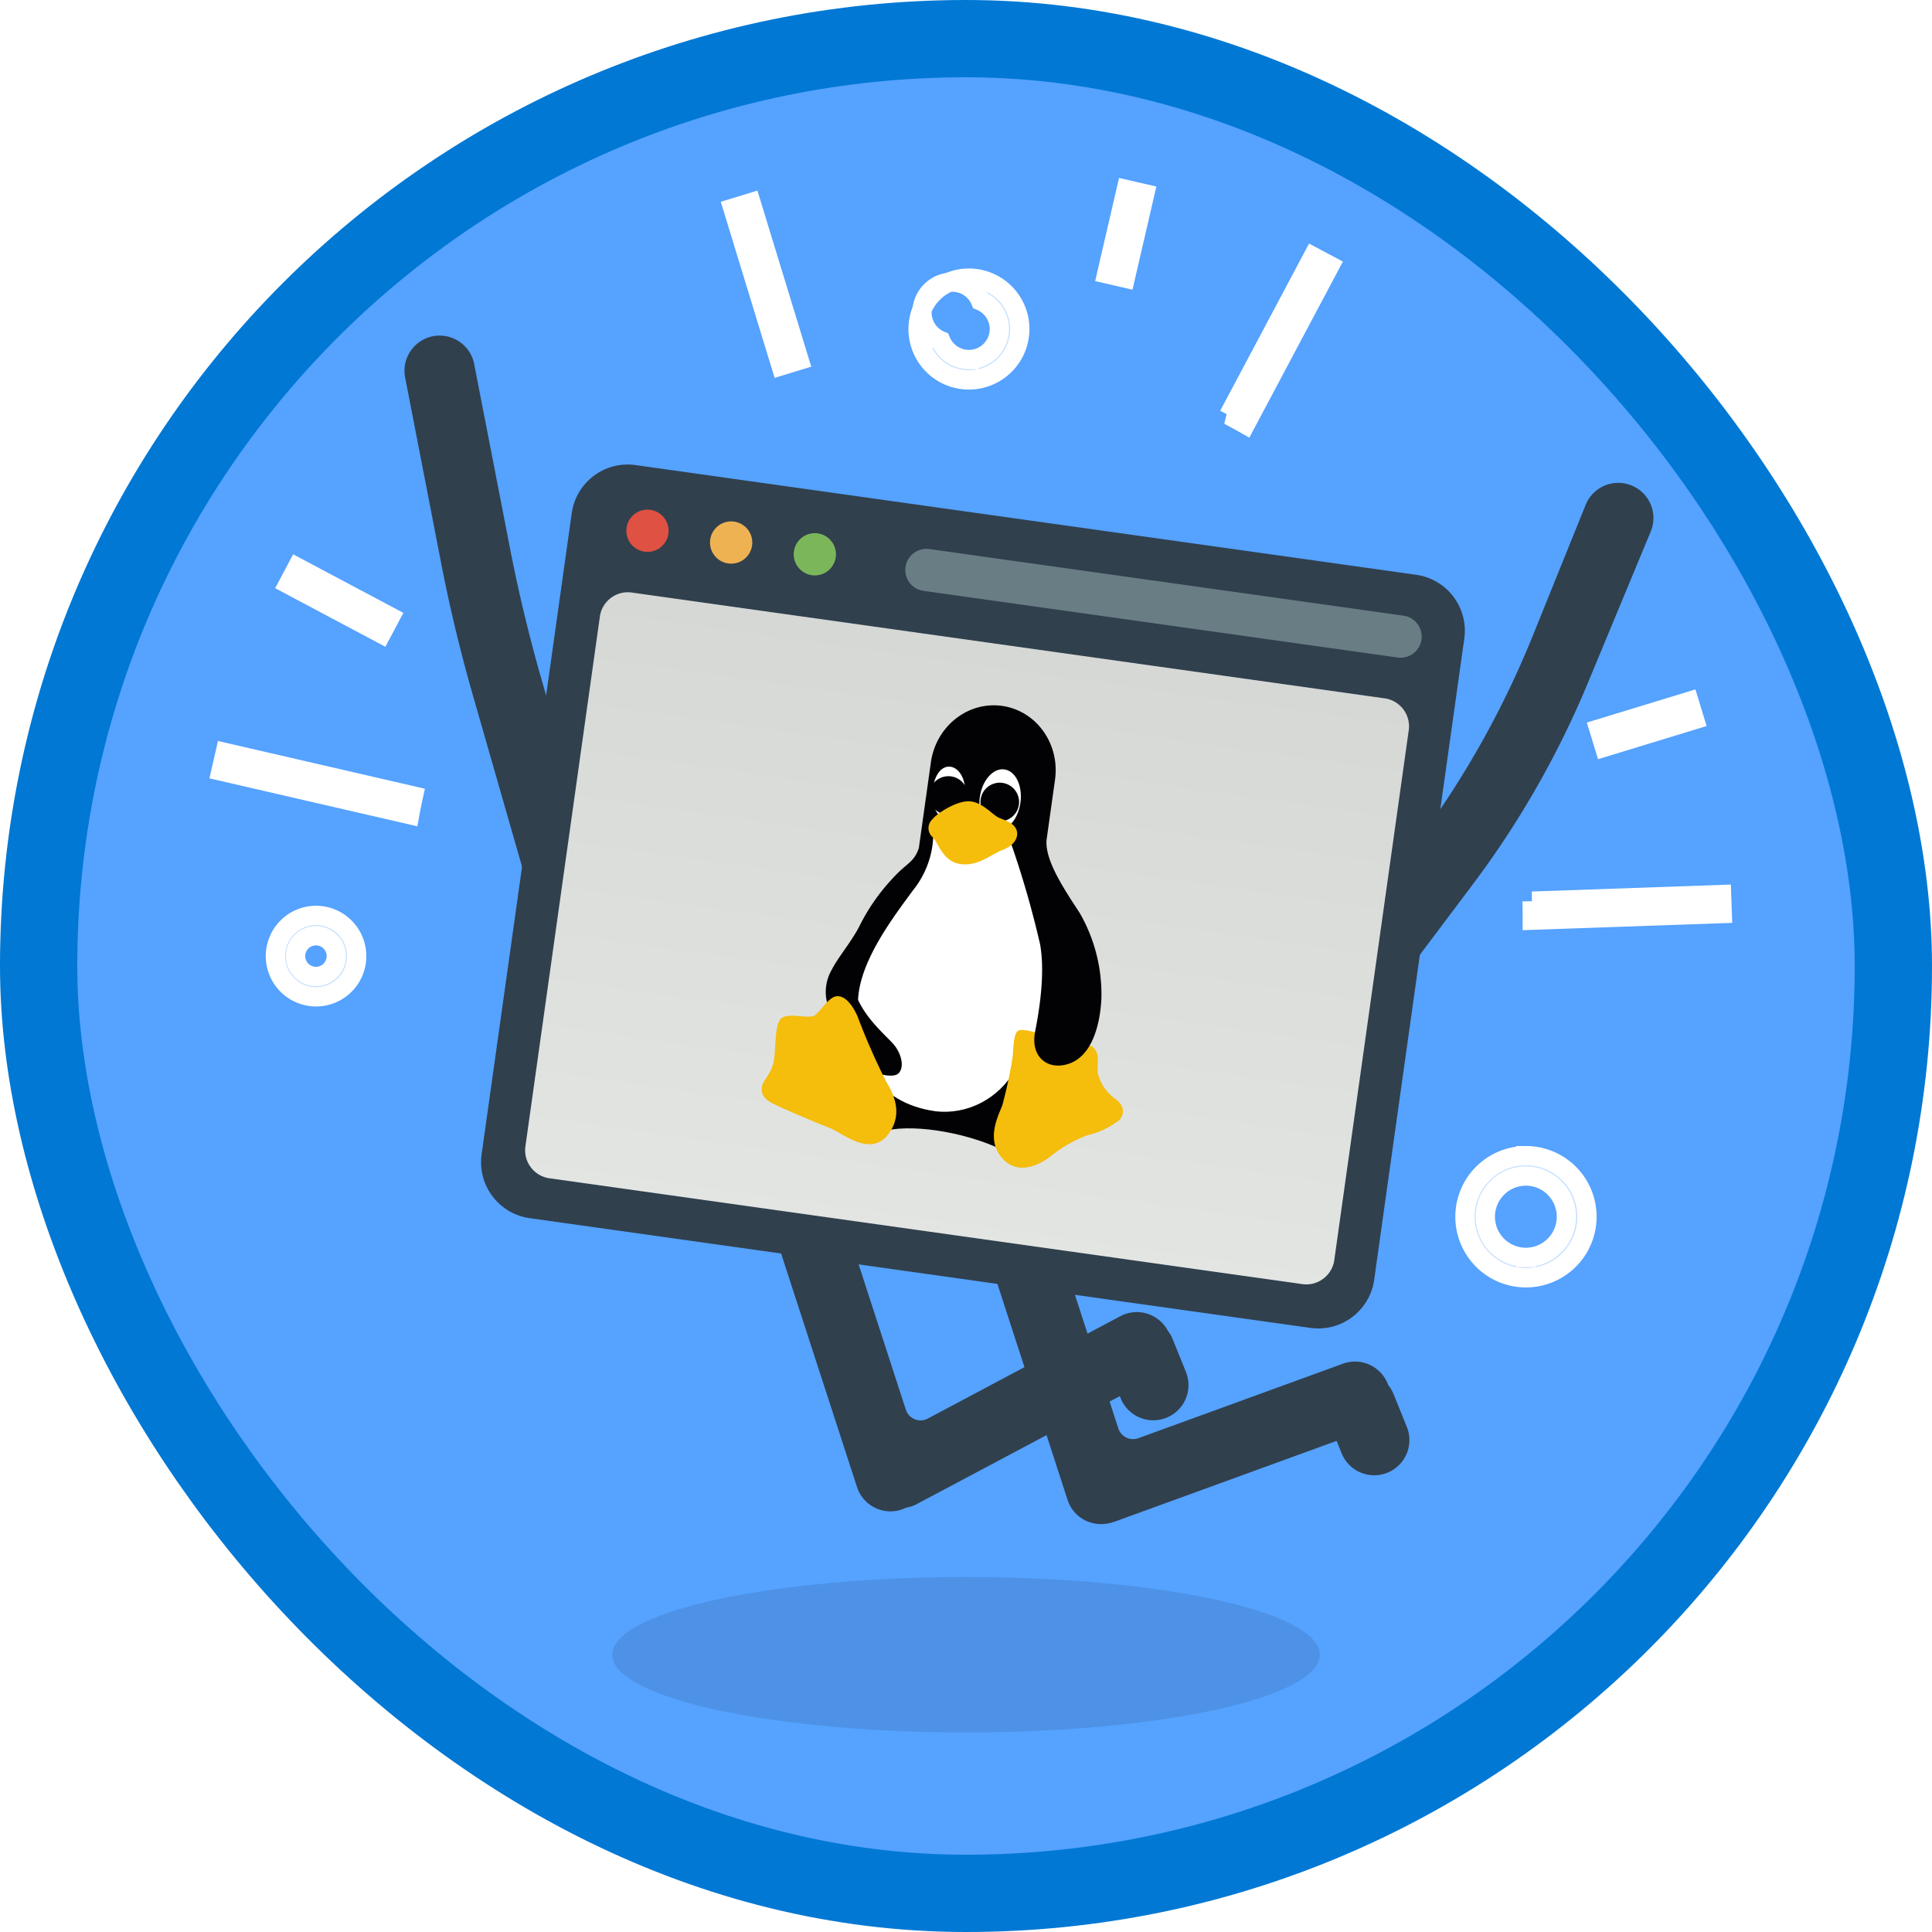 <svg xmlns="http://www.w3.org/2000/svg" xmlns:xlink="http://www.w3.org/1999/xlink" viewBox="0 0 100 100"><defs><filter x="-1.5%" y="-1.7%" width="103%" height="106.7%" filterUnits="objectBoundingBox" id="a"><feOffset dy="2" in="SourceAlpha" result="shadowOffsetOuter1"/><feColorMatrix values="0 0 0 0 0 0 0 0 0 0 0 0 0 0 0 0 0 0 0.097 0" in="shadowOffsetOuter1" result="shadowMatrixOuter1"/><feMerge><feMergeNode in="shadowMatrixOuter1"/><feMergeNode in="SourceGraphic"/></feMerge></filter><linearGradient x1="50%" y1="100%" x2="50%" y2="0%" id="c"><stop stop-color="#FFF" stop-opacity=".5" offset="0%"/><stop stop-opacity=".5" offset="100%"/></linearGradient><path d="M13.85 44.465a1.462 1.462 0 0 1-1.458-1.458v-27.7c0-.801.656-1.457 1.458-1.457h39.362c.802 0 1.458.656 1.458 1.458v27.7c0 .8-.656 1.457-1.458 1.457H13.85" id="b"/></defs><g fill="none" fill-rule="evenodd"><rect fill="#55A2FF" x="2" y="2" width="96" height="96" rx="48"/><ellipse fill="#000" opacity=".1" cx="50" cy="85.648" rx="18.312" ry="4.022"/><path d="M63.6 21.493l4.362-8.209.87.462-4.368 8.219c-.285-.162-.573-.32-.865-.472zm15.7 25.152l9.807-.343.035.984-9.83.343c.002-.327-.002-.655-.011-.984zm-58.095-4.48l-9.767-2.253.22-.959 9.74 2.248c-.07.32-.134.641-.193.964zm37.038-27.771l-.958-.22 1.01-4.364.958.22-1.01 4.364zm24.803 24.278l-.287-.94 4.664-1.425.287.94-4.664 1.425zM19.74 32.8l-4.822-2.563.462-.87 4.822 2.563-.462.87zm20.686-13.865l-2.494-8.159.94-.287 2.494 8.159-.94.287zM16.358 47.382c-.85 0-1.615.513-1.942 1.3a2.111 2.111 0 0 0 .456 2.296 2.101 2.101 0 0 0 3.588-1.489c0-1.164-.94-2.107-2.102-2.107h0zm0 3.16a1.054 1.054 0 1 1 .403-2.026 1.054 1.054 0 0 1-.402 2.026h0zM50.15 14.397a2.629 2.629 0 0 0-2.428 1.626 2.637 2.637 0 0 0 .568 2.87 2.626 2.626 0 0 0 2.864.571 2.633 2.633 0 0 0-1.006-5.067h.002zm0 4.213a1.577 1.577 0 0 1-1.457-.975 1.576 1.576 0 1 1 2.059-2.063c.59.245.975.82.975 1.459a1.582 1.582 0 0 1-1.579 1.58h.002zm28.831 41.208a3.161 3.161 0 0 0-2.23 5.394 3.149 3.149 0 0 0 3.437.685 3.16 3.16 0 0 0-1.207-6.08zm0 5.266a2.107 2.107 0 0 1-1.486-3.596 2.097 2.097 0 0 1 2.29-.456 2.108 2.108 0 0 1-.804 4.052h0z" fill="#FFF" fill-opacity=".649" stroke="#FFF"/><g filter="url(#a)" transform="rotate(8 -82.695 158.02)"><path d="M35.039 58.512c-.165.12-.344.208-.528.265a1.82 1.82 0 0 1-2.669-.702l-6.073-12.45a1.82 1.82 0 1 1 3.273-1.597l4.746 9.731a.8.8 0 0 0 1.19.297l9.128-6.633a1.82 1.82 0 0 1 2.543.403c.12.12.224.25.309.399l.914 1.582a1.82 1.82 0 1 1-3.154 1.82l-.06-.104-9.62 6.989z" fill="#30404D" fill-rule="nonzero"/><path d="M45.34 57.972c-.045.024-.09.045-.136.065-.944.461-2.034.086-2.475-.818l-6.073-12.451a1.82 1.82 0 1 1 3.273-1.596l4.886 10.018a.8.8 0 0 0 1.095.355l9.952-5.292a1.82 1.82 0 0 1 2.462.753c.14.136.258.28.353.446l.914 1.582a1.82 1.82 0 1 1-3.153 1.82l-.347-.599-10.752 5.717zm9.833-28.186c-1.064.798-1.889 1.035-2.475.71a1.82 1.82 0 0 1-.71-2.475l3.745-6.743a48 48 0 0 0 4.61-11.69l1.77-7.098a1.82 1.82 0 1 1 3.532.88l-2.133 8.22a48 48 0 0 1-4.455 11.17zM9.844 18.929l7.312 16.424a1.82 1.82 0 1 1-3.326 1.481L6.432 20.219a80 80 0 0 1-2.57-6.531L.688 4.459a1.82 1.82 0 1 1 3.443-1.185l3.153 9.158a80 80 0 0 0 2.559 6.497z" fill="#30404D" fill-rule="nonzero"/><path d="M13.12 46.652a2.924 2.924 0 0 1-2.915-2.916v-33.53a2.924 2.924 0 0 1 2.916-2.917h40.82a2.924 2.924 0 0 1 2.916 2.916v33.531a2.924 2.924 0 0 1-2.916 2.916h-40.82" fill="#30404D"/><use fill="#E1E4E1" xlink:href="#b"/><use fill-opacity=".1" fill="url(#c)" xlink:href="#b"/><g transform="translate(23.684 16.992)" fill-rule="nonzero"><path d="M9.075 4.67c.99-.242 2.833 1.502 3.868 3.453a22.15 22.15 0 0 1 1.949 6.46c.213 1.599.64 5.107-.396 5.911-1.035.805-3.488 1.252-5.124 1.284-1.637.032-3.738-.063-4.47-2.238-.73-2.175-.943-3.902-.669-5.34.275-1.44 1.614-3.998 2.101-4.734.488-.736.502-.648.683-1.887.18-1.24.94-2.637 2.058-2.91z" fill="#FFF"/><path d="M6.773 22.733c1.39-.702 4.326-.628 6.331 0 2.005.628.914-6.028.167-4.2-.64 1.625-2.14 2.696-3.816 2.723-3.216 0-4.23-2.42-4.23-2.42l1.548 3.897z" fill="#020204"/><path d="M13.376 23.293c.85.596 1.803-.024 2.297-.529a6.93 6.93 0 0 1 1.748-1.367 4.286 4.286 0 0 0 1.559-1.034c.187-.332.164-.716-.329-1.01a2.313 2.313 0 0 1-1.137-1.23c-.106-.493-.012-.948-.375-1.244-.364-.296-2.085-.31-2.58-.332-.494-.023-1.23-.197-1.441 0-.211.197-.094.96-.082 1.381-.014.84-.073 1.679-.176 2.512-.083.477-.715 1.992.516 2.853z" fill="#F5BD0C"/><path d="M6.724 7.886V3.407C6.724 1.527 8.176.001 9.967 0c1.792 0 3.245 1.525 3.245 3.407v3.075c0 1.108 1.354 2.567 2.233 3.582a8.427 8.427 0 0 1 1.723 4.247c.123 1.403-.093 3.019-1.23 3.564-1.003.48-1.982-.072-1.933-1.382.016-.433.191-2.826-.371-4.544a50.35 50.35 0 0 0-2.23-4.992s-4.031-.88-4.031.172a4.727 4.727 0 0 1-.649 2.973c-.756 1.422-2.216 3.952-2.022 6.002.61.952 1.67 1.628 2.11 1.995.44.368.774 1.052.51 1.458-.264.406-1.51.129-1.882 0-.371-.129-2.078-2.64-2.288-3.047a2.28 2.28 0 0 1-.017-1.755c.246-.72.862-1.662 1.143-2.548.326-.94.782-1.823 1.354-2.623.58-.85.95-.923 1.092-1.698z" fill="#020204"/><ellipse fill="#FFF" cx="10.544" cy="4.832" rx="1.061" ry="1.594"/><path d="M8.703 4.755c.058.74-.289 1.374-.777 1.417-.488.043-.842-.529-.901-1.27-.06-.74.2-1.367.687-1.41.488-.043.931.522.99 1.263z" fill="#FFF"/><ellipse fill="#020204" transform="rotate(-87.895 10.541 4.942)" cx="10.54" cy="4.942" rx="1" ry="1"/><ellipse fill="#020204" transform="rotate(-9.083 7.905 4.973)" cx="7.862" cy="4.973" rx="1" ry="1"/><path d="M9.073 5.121c.633 0 1.19.533 1.527.631.337.099.818.145 1.005.512.188.367-.049.837-.563 1.108-.514.27-1.137 1.034-2.063 1.034-.926 0-1.267-.886-1.608-1.17a.595.595 0 0 1-.289-.405.62.62 0 0 1 .113-.493C7.399 5.974 8.38 5.12 9.073 5.12zM7.197 22.813c.585-1 .2-1.92-.445-2.696a33.687 33.687 0 0 1-1.958-3.164c-.317-.505-.75-.96-1.184-.887-.434.074-.739.9-1.02 1.145-.282.247-1.36.025-1.689.394-.327.37-.023 1.689-.082 2.315-.059.627-.375.96-.41 1.256-.035.296.058.628.585.825.526.197 2.497.716 3.177.874.68.157 2.276 1.219 3.026-.062z" fill="#F5BD0C"/></g><path d="M13.12 10.57a1.093 1.093 0 1 1 2.187 0 1.093 1.093 0 0 1-2.186 0" fill="#DF5142"/><path d="M17.494 10.57a1.093 1.093 0 1 1 2.187 0 1.093 1.093 0 0 1-2.187 0" fill="#EFB252"/><path d="M21.868 10.57a1.093 1.093 0 1 1 2.187 0 1.093 1.093 0 0 1-2.187 0" fill="#7CB65A"/><path d="M53.577 11.663H28.793a1.093 1.093 0 1 1 0-2.187h24.784a1.093 1.093 0 1 1 0 2.187" fill="#697D85"/></g><rect x="2" y="2" width="96" height="96" rx="48" stroke="#0078D4" stroke-width="4"/></g></svg>